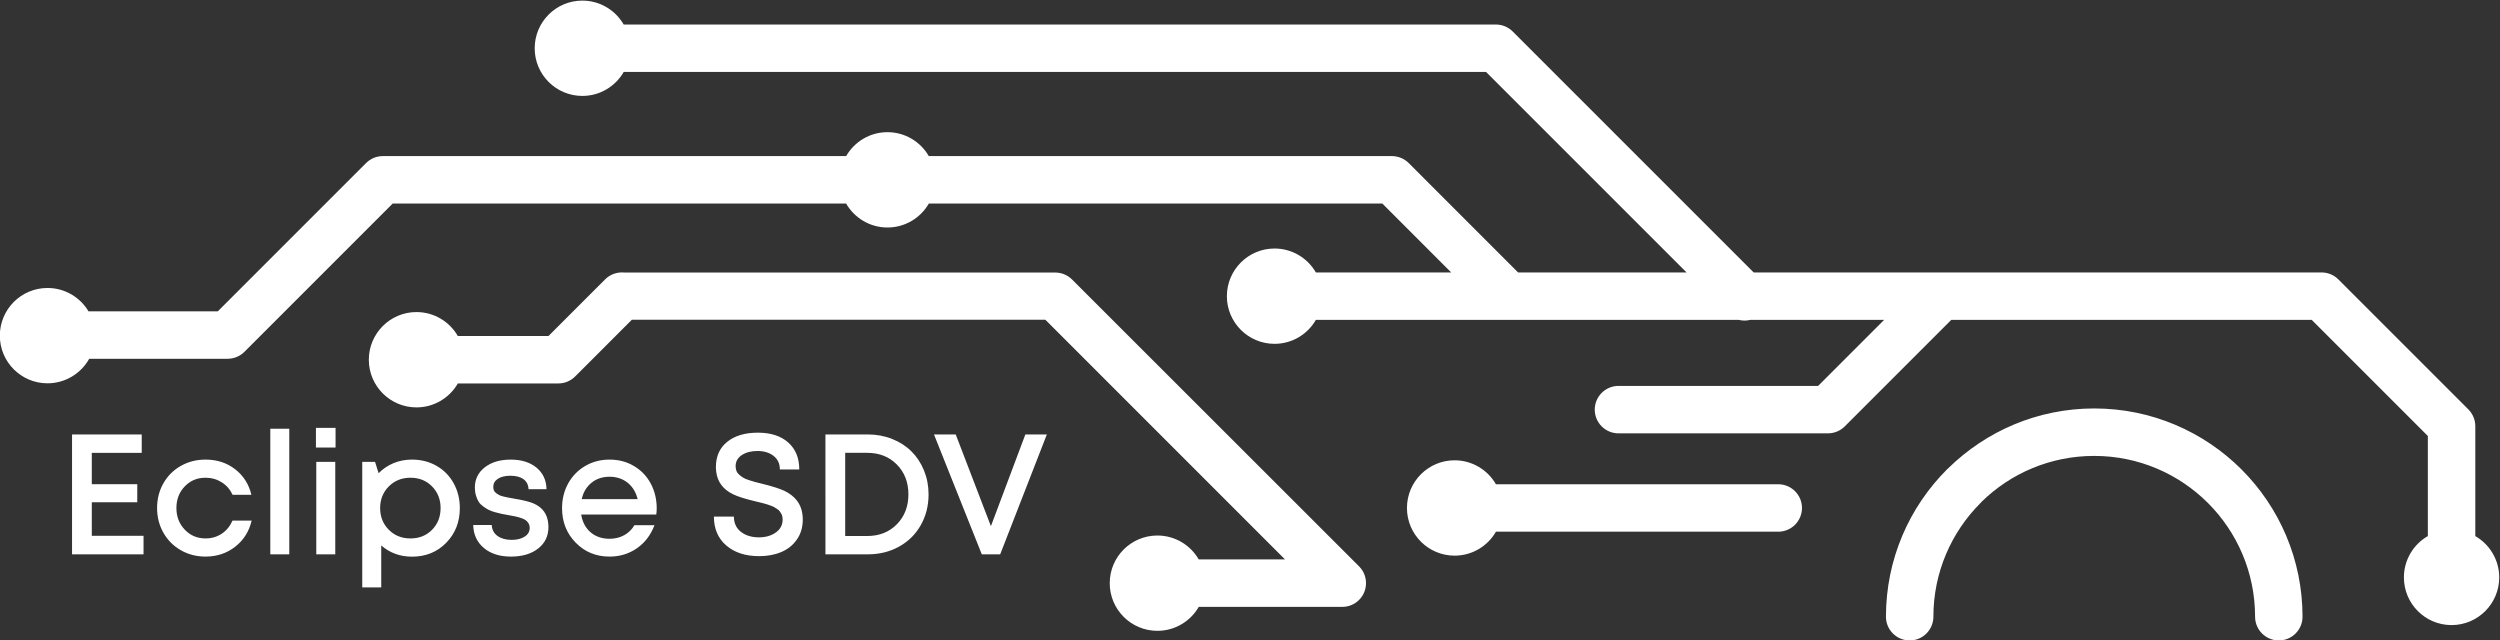 <?xml version="1.0" encoding="UTF-8" standalone="no"?>
<!-- Created with Inkscape (http://www.inkscape.org/) -->

<svg
   version="1.1"
   id="svg2"
   xml:space="preserve"
   width="1769.52"
   height="453.001"
   viewBox="0 0 1769.52 453.001"
   xmlns="http://www.w3.org/2000/svg"
   xmlns:svg="http://www.w3.org/2000/svg"><rect x="0" y="0" width="1769.52" height="453.001" fill="#333333" stroke="none"/><defs
     id="defs6"><clipPath
       clipPathUnits="userSpaceOnUse"
       id="clipPath18"><path
         d="M 0,2000 H 2000 V 0 H 0 Z"
         id="path16" /></clipPath></defs><g
     id="g12"
     transform="matrix(1.333,0,0,-1.333,-448.573,1716.521)"><g
       id="g14"
       clip-path="url(#clipPath18)"><g
         id="g20"
         transform="translate(880.97,1057.03)"><path
           d="m 0,0 h 11.41 l -24.78,-63.66 h -9.76 L -48.52,0 h 11.54 l 18.689,-48.7 z m -84,-53.93 c 6.42,0 11.68,2.07 15.76,6.23 4.09,4.16 6.14,9.45 6.14,15.88 0,6.41 -2.05,11.7 -6.14,15.85 -4.08,4.14 -9.34,6.21 -15.76,6.21 H -95.67 V -53.93 Z M -83.68,0 c 4.6,0 8.92,-0.8 12.94,-2.39 4,-1.59 7.42,-3.79 10.24,-6.6 2.84,-2.8 5.05,-6.16 6.67,-10.12 1.61,-3.95 2.43,-8.2 2.43,-12.71 0,-6.08 -1.4,-11.53 -4.16,-16.38 -2.77,-4.87 -6.6,-8.66 -11.53,-11.37 -4.91,-2.729 -10.44,-4.09 -16.59,-4.09 h -22.48 V 0 Z m -57.68,-64.629 c -7.23,0 -13.03,1.879 -17.43,5.649 -4.39,3.77 -6.59,8.9 -6.59,15.34 h 10.61 c 0,-3.43 1.24,-6.12 3.74,-8.08 2.52,-1.95 5.7,-2.92 9.58,-2.92 3.51,0 6.5,0.85 8.92,2.57 2.43,1.71 3.64,3.99 3.64,6.841 0,0.619 -0.06,1.189 -0.18,1.759 -0.12,0.54 -0.32,1.04 -0.62,1.531 -0.29,0.469 -0.58,0.889 -0.84,1.25 -0.27,0.379 -0.69,0.739 -1.27,1.089 -0.57,0.35 -1.04,0.65 -1.42,0.911 -0.37,0.259 -0.96,0.52 -1.75,0.799 -0.8,0.28 -1.42,0.5 -1.86,0.67 -0.45,0.15 -1.15,0.37 -2.12,0.62 -0.96,0.25 -1.67,0.43 -2.12,0.53 -0.47,0.111 -1.23,0.29 -2.29,0.55 -5.42,1.3 -9.32,2.53 -11.73,3.7 -5.38,2.591 -8.39,6.57 -9.05,11.94 -0.12,0.82 -0.18,1.68 -0.18,2.58 0,5.71 2,10.16 6.02,13.39 4.01,3.23 9.44,4.85 16.27,4.85 6.87,0 12.25,-1.76 16.14,-5.24 3.9,-3.49 5.84,-8.26 5.84,-14.29 h -10.31 c 0,3.07 -1.11,5.47 -3.35,7.211 -2.23,1.73 -5.08,2.589 -8.55,2.589 -3.31,0 -6.07,-0.71 -8.27,-2.149 -2.21,-1.44 -3.32,-3.411 -3.32,-5.931 0,-0.95 0.17,-1.799 0.47,-2.569 0.32,-0.781 0.84,-1.46 1.56,-2.061 0.73,-0.609 1.44,-1.12 2.13,-1.53 0.69,-0.429 1.69,-0.84 2.98,-1.25 1.29,-0.42 2.36,-0.74 3.24,-0.98 0.87,-0.23 2.11,-0.55 3.7,-0.929 5.49,-1.361 9.43,-2.621 11.85,-3.77 5.55,-2.701 8.72,-6.741 9.5,-12.121 0.15,-0.99 0.23,-2 0.23,-3.06 0,-4.12 -1.04,-7.67 -3.14,-10.66 -2.07,-2.999 -4.85,-5.209 -8.32,-6.659 -3.45,-1.46 -7.36,-2.17 -11.71,-2.17 m -79.44,42.169 c -3.76,0 -6.95,-1.07 -9.57,-3.2 -2.64,-2.13 -4.38,-5.03 -5.2,-8.69 h 29.7 c -0.93,3.72 -2.7,6.63 -5.35,8.74 -2.65,2.09 -5.85,3.15 -9.58,3.15 m 25.05,-16.79 c 0,-0.94 -0.07,-2.03 -0.22,-3.27 h -39.88 c 0.63,-3.97 2.29,-7.11 4.98,-9.43 2.69,-2.3 6.06,-3.45 10.07,-3.45 2.91,0 5.5,0.63 7.81,1.91 2.28,1.27 4.09,3.03 5.39,5.29 h 10.66 c -1.96,-5.19 -5.05,-9.259 -9.29,-12.219 -4.23,-2.951 -9.08,-4.441 -14.57,-4.441 -7.15,0 -13.15,2.46 -17.97,7.401 -4.83,4.919 -7.24,11.039 -7.24,18.349 0,4.82 1.1,9.21 3.28,13.14 2.2,3.94 5.22,7.03 9.07,9.26 3.85,2.24 8.13,3.35 12.86,3.35 4.9,0 9.26,-1.16 13.11,-3.49 3.85,-2.32 6.79,-5.44 8.85,-9.37 2.06,-3.92 3.09,-8.26 3.09,-13.03 m -62.95,-21.32 c -3.64,-2.86 -8.46,-4.29 -14.43,-4.29 -5.98,0 -10.78,1.521 -14.41,4.58 -3.62,3.04 -5.51,7.11 -5.65,12.2 h 9.85 c 0.12,-2.52 1.15,-4.46 3.09,-5.84 1.93,-1.38 4.43,-2.06 7.47,-2.06 2.79,0 5.08,0.56 6.88,1.71 1.81,1.14 2.71,2.7 2.71,4.69 0,0.88 -0.21,1.68 -0.63,2.39 -0.44,0.711 -0.96,1.28 -1.56,1.711 -0.61,0.429 -1.47,0.819 -2.58,1.169 -1.11,0.37 -2.11,0.62 -2.97,0.8 -0.88,0.19 -2.05,0.4 -3.53,0.67 -1.51,0.27 -2.71,0.49 -3.59,0.67 -0.89,0.18 -2.05,0.47 -3.47,0.86 -1.43,0.39 -2.56,0.82 -3.44,1.27 -0.88,0.44 -1.83,1.03 -2.86,1.78 -1.04,0.74 -1.85,1.56 -2.43,2.45 -0.58,0.91 -1.06,2.02 -1.45,3.32 -0.41,1.3 -0.61,2.73 -0.61,4.3 0,4.41 1.76,7.99 5.26,10.72 3.51,2.74 8.11,4.11 13.79,4.11 5.68,0 10.24,-1.43 13.7,-4.28 3.44,-2.86 5.21,-6.67 5.3,-11.44 h -9.55 c -0.09,2.32 -0.97,4.08 -2.66,5.3 -1.69,1.23 -4.02,1.85 -7.02,1.85 -2.77,0 -4.98,-0.54 -6.61,-1.62 -1.63,-1.08 -2.44,-2.52 -2.44,-4.33 0,-0.7 0.13,-1.34 0.35,-1.88 0.25,-0.55 0.66,-1.03 1.23,-1.44 0.58,-0.43 1.12,-0.76 1.64,-1.03 0.51,-0.26 1.29,-0.52 2.3,-0.76 1.03,-0.23 1.87,-0.41 2.52,-0.55 0.65,-0.13 1.6,-0.3 2.87,-0.51 4.81,-0.8 8.25,-1.64 10.35,-2.53 5.04,-2.15 7.7,-5.96 7.99,-11.41 0.03,-0.35 0.05,-0.74 0.05,-1.15 0,-4.76 -1.82,-8.58 -5.46,-11.43 m -79.32,9.96 c 3.06,-3.08 6.9,-4.61 11.52,-4.61 4.62,0 8.44,1.53 11.46,4.59 3.01,3.06 4.53,6.901 4.53,11.52 0,4.62 -1.52,8.45 -4.53,11.52 -3.02,3.07 -6.84,4.6 -11.46,4.6 -4.62,0 -8.46,-1.54 -11.52,-4.62 -3.06,-3.08 -4.59,-6.91 -4.59,-11.5 0,-4.59 1.53,-8.41 4.59,-11.5 m 12.32,37.25 c 4.82,0 9.17,-1.11 13.05,-3.32 3.88,-2.23 6.91,-5.31 9.08,-9.25 2.18,-3.94 3.27,-8.33 3.27,-13.18 0,-7.37 -2.41,-13.5 -7.23,-18.43 -4.8,-4.91 -10.86,-7.36 -18.17,-7.36 -6.3,0 -11.76,1.981 -16.33,5.95 v -22.29 h -10.08 v 66.68 h 6.79 l 1.91,-6.03 c 2.24,2.3 4.89,4.09 7.92,5.35 3.03,1.25 6.29,1.88 9.79,1.88 m -50.82,-1.2 h 10.08 v -49.1 h -10.08 z m -0.18,18.03 h 10.42 V -6.97 h -10.42 z m -24.23,-0.45 h 10.07 v -66.68 h -10.07 z m -34.41,-67.88 c -4.8,0 -9.16,1.12 -13.1,3.38 -3.93,2.24 -7.02,5.34 -9.26,9.28 -2.23,3.94 -3.35,8.32 -3.35,13.13 0,4.82 1.12,9.2 3.35,13.13 2.24,3.92 5.33,7 9.26,9.23 3.94,2.24 8.32,3.35 13.15,3.35 6.03,0 11.26,-1.7 15.67,-5.11 4.41,-3.4 7.29,-7.93 8.65,-13.58 h -9.98 c -1.31,2.82 -3.23,5.03 -5.78,6.64 -2.54,1.6 -5.41,2.42 -8.61,2.42 -4.41,0 -8.09,-1.54 -11.03,-4.62 -2.95,-3.08 -4.42,-6.9 -4.42,-11.46 0,-4.56 1.48,-8.39 4.44,-11.5 2.95,-3.1 6.63,-4.65 11.01,-4.65 3.22,0 6.08,0.82 8.6,2.49 2.5,1.65 4.41,3.97 5.74,6.97 h 10.17 c -1.36,-5.75 -4.27,-10.37 -8.74,-13.86 -4.48,-3.5 -9.73,-5.24 -15.77,-5.24 m -60.37,11.05 h 27.47 v -9.85 H -506.2 V 0 h 37 v -9.8 h -26.51 v -16.61 h 24.14 v -9.6 h -24.14 z"
           style="fill:#ffffff;fill-opacity:1;fill-rule:nonzero;stroke:none"
           id="path22" /></g><g
         id="g60"
         transform="translate(1363.12,960.231)"><path
           d="m 0,0 c 0,-6.94 -5.65,-12.591 -12.601,-12.591 -6.939,0 -12.589,5.651 -12.589,12.591 0,30.55 12.4,58.22 32.39,78.209 L 8,78.95 c 19.979,19.57 47.31,31.65 77.4,31.65 30.55,0 58.21,-12.391 78.22,-32.391 C 183.61,58.22 196.01,30.55 196.01,0 c 0,-6.94 -5.65,-12.591 -12.6,-12.591 -6.94,0 -12.59,5.651 -12.59,12.591 0,23.579 -9.58,44.95 -25.02,60.39 C 130.351,75.839 108.99,85.399 85.4,85.399 62.13,85.399 41.04,76.14 25.67,61.1 L 25.021,60.39 C 9.58,44.95 0,23.579 0,0 m -412.05,43.129 c 9.38,0 17.58,-5.109 21.95,-12.699 h 45.82 l -127.25,127.259 -219.57,0.011 -30.13,-30.131 c -2.29,-2.279 -5.44,-3.69 -8.91,-3.69 h -53.36 c -4.37,-7.599 -12.57,-12.719 -21.97,-12.719 -13.95,0 -25.3,11.34 -25.3,25.299 0,13.98 11.35,25.321 25.3,25.321 9.39,0 17.58,-5.12 21.95,-12.7 h 48.16 l 30.07,30.069 c 2.76,2.75 6.46,3.951 10.06,3.631 l 228.98,-0.02 c 3.45,0 6.59,-1.41 8.87,-3.671 L -304.95,26.75 c 4.91,-4.91 4.91,-12.91 0,-17.82 -2.46,-2.46 -5.68,-3.691 -8.91,-3.691 h -76.22 c -4.38,-7.599 -12.57,-12.719 -21.97,-12.719 -13.97,0 -25.3,11.339 -25.3,25.299 0,13.981 11.33,25.311 25.3,25.311 z m 699.8,-0.31 c 7.58,-4.37 12.7,-12.559 12.7,-21.95 0,-13.949 -11.33,-25.3 -25.32,-25.3 -13.96,0 -25.29,11.351 -25.29,25.3 0,9.401 5.11,17.59 12.71,21.97 v 53.14 l -61.651,61.65 H 9.489 l -56.559,-56.56 c -2.29,-2.279 -5.451,-3.69 -8.91,-3.69 h -111.23 c -6.95,0 -12.601,5.65 -12.601,12.591 0,6.949 5.651,12.599 12.601,12.599 H -61.2 l 35.05,35.06 h -71.04 c -2.01,-0.509 -4.121,-0.489 -6.13,0 h -224.571 c -4.37,-7.6 -12.559,-12.719 -21.96,-12.719 -13.949,0 -25.299,11.33 -25.299,25.299 0,13.971 11.35,25.311 25.299,25.311 9.38,0 17.58,-5.11 21.951,-12.701 h 71.86 l -36.57,36.591 H -533.4 c -4.371,-7.6 -12.58,-12.73 -21.98,-12.73 -9.391,0 -17.58,5.13 -21.95,12.73 h -240.75 l -78.74,-78.741 c -2.451,-2.449 -5.68,-3.69 -8.91,-3.69 h -73.51 c -4.33,-7.759 -12.63,-13.029 -22.15,-13.029 -13.97,0 -25.3,11.34 -25.3,25.3 0,13.969 11.33,25.319 25.3,25.319 9.25,0 17.369,-4.969 21.77,-12.389 h 68.67 l 78.74,78.739 c 2.29,2.27 5.43,3.681 8.91,3.681 h 246 c 4.37,7.589 12.56,12.699 21.92,12.699 9.38,0 17.58,-5.11 21.95,-12.699 h 245.98 c 3.229,-0.04 6.46,-1.281 8.91,-3.75 l 58.019,-58.031 h 89.46 L -237.521,289.27 H -695.42 c -4.38,-7.601 -12.57,-12.721 -21.97,-12.721 -13.97,0 -25.3,11.33 -25.3,25.301 0,13.98 11.33,25.31 25.3,25.31 9.38,0 17.58,-5.111 21.95,-12.701 h 463.14 c 3.23,-0.009 6.459,-1.23 8.909,-3.689 L -95.42,182.819 H 4.27 206.12 c 3.23,-0.009 6.46,-1.23 8.91,-3.69 l 69.03,-69.02 c 2.27,-2.29 3.69,-5.449 3.69,-8.909 z M -82.36,70.35 c 6.94,0 12.589,-5.65 12.589,-12.59 0,-6.95 -5.649,-12.6 -12.589,-12.6 h -149.911 c -4.369,-7.6 -12.569,-12.721 -21.969,-12.721 -13.95,0 -25.29,11.351 -25.29,25.301 0,13.98 11.34,25.33 25.29,25.33 9.389,0 17.58,-5.12 21.96,-12.72 z"
           style="fill:#ffffff;fill-opacity:1;fill-rule:evenodd;stroke:none"
           id="path62" /></g></g></g></svg>
